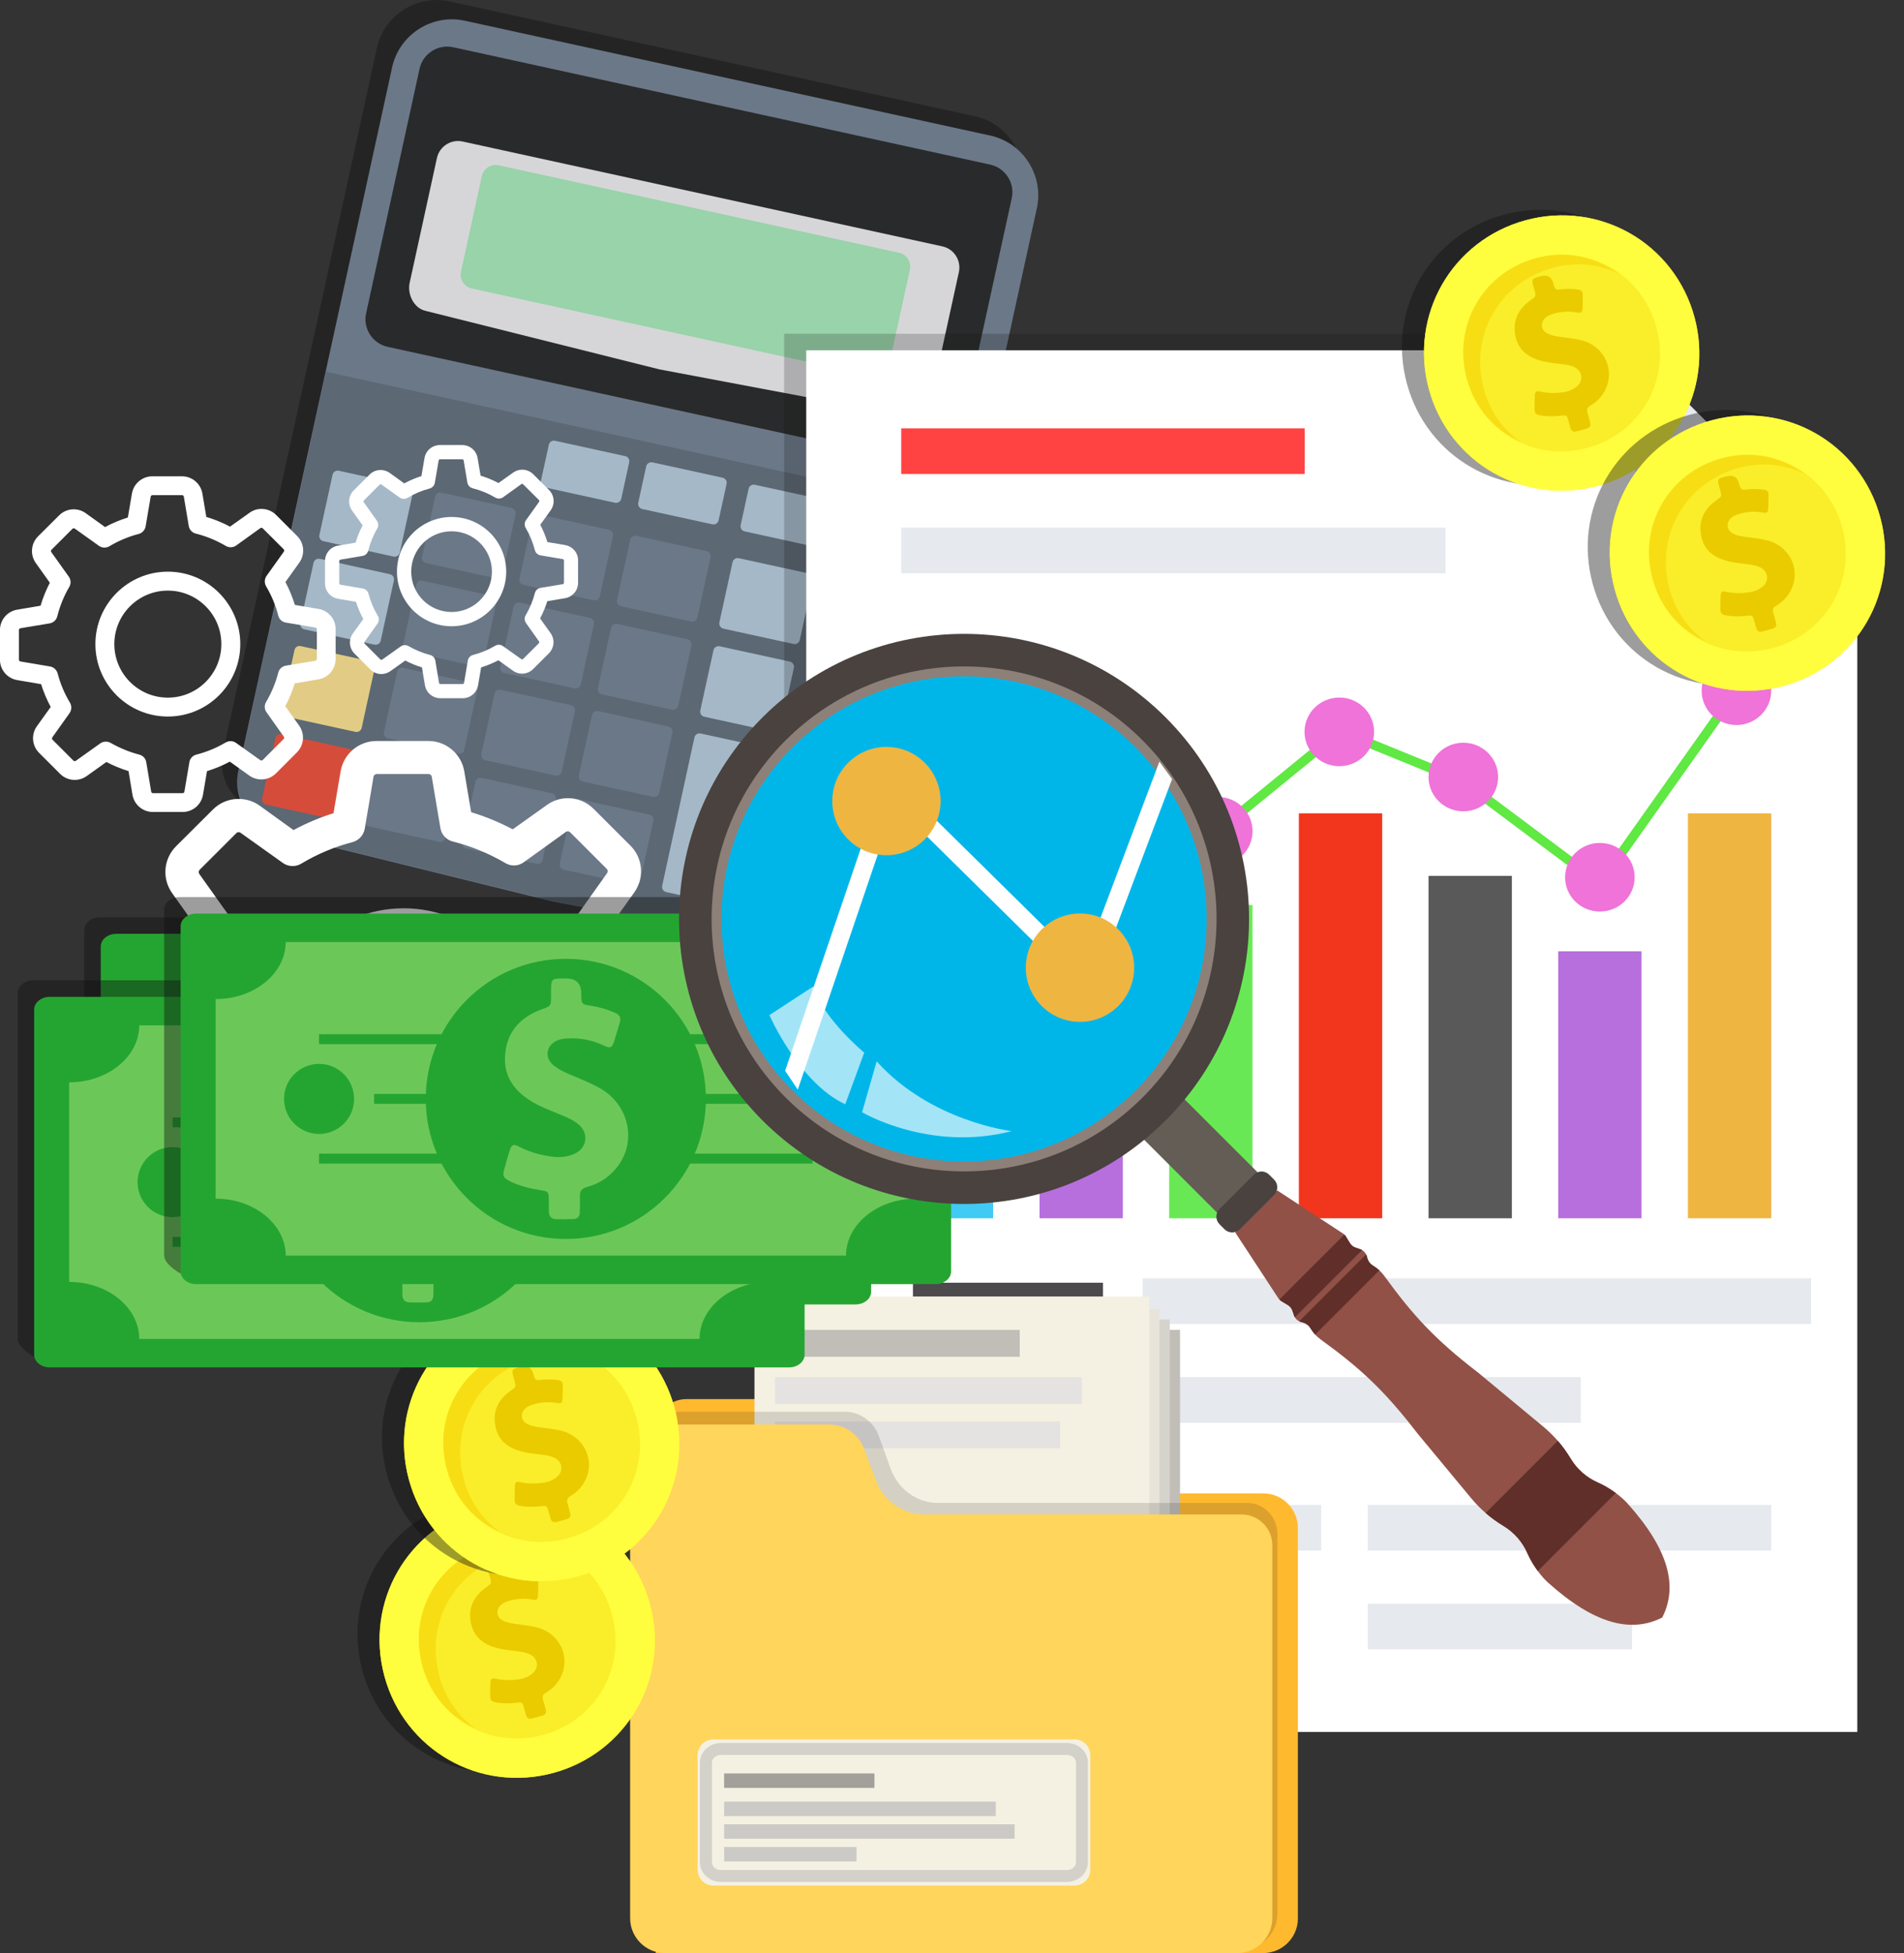 <svg width="39" height="40" viewBox="0 0 39 40" fill="none" xmlns="http://www.w3.org/2000/svg">
<rect x="0" y="0" width="39" height="40" fill="#333333" stroke="none"/>
<g clip-path="url(#clip0_1016_841)">
<path opacity="0.41" d="M17.789 18.26L19.571 10.104L19.563 10.102L20.925 3.869C21.072 3.198 20.643 2.529 19.972 2.382L9.207 0.029C8.536 -0.118 7.866 0.312 7.72 0.983L4.573 15.381C4.426 16.052 4.887 16.577 5.558 16.724L11.001 18.065L16.323 19.077C16.743 19.169 17.15 19.092 17.432 18.856C17.605 18.715 17.733 18.516 17.789 18.26Z" fill="#111111"/>
<path d="M10.159 11.87L8.72 11.556C8.65 11.54 8.605 11.47 8.62 11.4L8.89 10.165C8.906 10.094 8.975 10.049 9.046 10.064L10.484 10.379C10.555 10.394 10.6 10.464 10.585 10.535L10.315 11.77C10.299 11.84 10.229 11.885 10.159 11.87H10.159ZM9.036 10.113C8.992 10.103 8.948 10.131 8.939 10.175L8.669 11.41C8.659 11.454 8.687 11.498 8.731 11.508L10.169 11.822C10.213 11.832 10.257 11.804 10.267 11.76L10.537 10.525C10.547 10.48 10.518 10.437 10.475 10.427L9.036 10.113Z" fill="#231F20"/>
<path d="M12.154 12.318L10.716 12.004C10.645 11.988 10.6 11.918 10.616 11.848L10.886 10.613C10.901 10.542 10.971 10.497 11.042 10.513L12.48 10.827C12.551 10.842 12.596 10.912 12.58 10.983L12.31 12.218C12.295 12.289 12.225 12.334 12.154 12.318ZM11.031 10.561C10.987 10.551 10.944 10.579 10.934 10.623L10.664 11.858C10.654 11.902 10.682 11.946 10.726 11.956L12.165 12.27C12.209 12.28 12.253 12.251 12.262 12.207L12.532 10.972C12.542 10.928 12.514 10.884 12.47 10.875L11.031 10.56L11.031 10.561Z" fill="#231F20"/>
<path d="M14.152 12.755L12.713 12.441C12.643 12.425 12.598 12.355 12.613 12.285L12.883 11.05C12.899 10.979 12.969 10.934 13.039 10.949L14.477 11.264C14.548 11.279 14.593 11.349 14.578 11.42L14.308 12.655C14.292 12.726 14.222 12.771 14.152 12.755V12.755ZM13.029 10.997C12.985 10.988 12.941 11.016 12.932 11.06L12.662 12.295C12.652 12.339 12.68 12.383 12.724 12.393L14.163 12.707C14.207 12.716 14.251 12.688 14.26 12.644L14.53 11.409C14.54 11.365 14.512 11.321 14.468 11.312L13.03 10.997H13.029Z" fill="#231F20"/>
<path d="M16.25 13.213L14.811 12.899C14.741 12.884 14.696 12.814 14.711 12.743L14.981 11.508C14.996 11.437 15.066 11.392 15.137 11.408L16.575 11.722C16.646 11.738 16.691 11.808 16.675 11.878L16.405 13.113C16.39 13.184 16.32 13.229 16.25 13.213ZM15.127 11.456C15.082 11.446 15.039 11.474 15.029 11.518L14.759 12.754C14.749 12.798 14.777 12.841 14.822 12.851L16.26 13.165C16.304 13.175 16.348 13.147 16.357 13.103L16.627 11.868C16.637 11.824 16.609 11.78 16.565 11.77L15.127 11.456Z" fill="#231F20"/>
<path d="M18.247 13.65L16.809 13.336C16.738 13.32 16.693 13.25 16.709 13.18L16.978 11.944C16.994 11.874 17.064 11.829 17.134 11.844L18.573 12.159C18.643 12.174 18.688 12.244 18.673 12.315L18.403 13.55C18.387 13.621 18.317 13.665 18.247 13.65L18.247 13.65ZM17.124 11.892C17.08 11.883 17.036 11.911 17.027 11.955L16.757 13.19C16.747 13.234 16.775 13.278 16.82 13.287L18.258 13.602C18.302 13.611 18.346 13.584 18.355 13.539L18.625 12.305C18.635 12.26 18.607 12.217 18.563 12.207L17.125 11.893L17.124 11.892Z" fill="#231F20"/>
<path d="M8.057 11.423L6.619 11.109C6.548 11.093 6.503 11.023 6.519 10.953L6.788 9.717C6.804 9.647 6.874 9.602 6.945 9.617L8.383 9.932C8.454 9.947 8.498 10.017 8.483 10.088L8.213 11.323C8.198 11.393 8.128 11.438 8.057 11.423H8.057ZM6.934 9.665C6.89 9.656 6.846 9.684 6.837 9.728L6.567 10.963C6.557 11.007 6.585 11.051 6.629 11.06L8.068 11.375C8.112 11.384 8.156 11.356 8.165 11.312L8.435 10.077C8.445 10.033 8.417 9.989 8.373 9.98L6.934 9.665Z" fill="#231F20"/>
<path d="M9.52 0.424L20.285 2.777C20.956 2.924 21.385 3.593 21.238 4.265L18.091 18.663C17.945 19.334 17.307 19.619 16.635 19.473L11.314 18.461L5.871 17.12C5.199 16.973 4.739 16.448 4.885 15.777L8.032 1.378C8.179 0.707 8.849 0.277 9.52 0.424Z" fill="#6B7888"/>
<path d="M6.678 7.614L4.895 15.769C4.749 16.44 5.21 16.965 5.881 17.112L11.324 18.453L16.646 19.465C17.317 19.611 17.955 19.327 18.102 18.655L19.884 10.5L6.678 7.614V7.614Z" fill="#5C6873"/>
<path d="M7.206 15.35L5.768 15.036C5.711 15.023 5.653 15.06 5.641 15.117L5.371 16.352C5.359 16.41 5.395 16.467 5.453 16.479L6.891 16.794C6.948 16.806 7.005 16.77 7.018 16.712L7.288 15.477C7.3 15.42 7.264 15.363 7.206 15.351L7.206 15.35Z" fill="#D64C3B"/>
<path d="M8.651 11.893L10.089 12.207C10.146 12.22 10.183 12.277 10.17 12.334L9.901 13.569C9.888 13.626 9.831 13.663 9.774 13.651L8.335 13.336C8.278 13.324 8.241 13.267 8.254 13.209L8.524 11.974C8.536 11.917 8.593 11.88 8.651 11.893H8.651Z" fill="#6B7888"/>
<path d="M10.646 12.341L12.084 12.655C12.141 12.668 12.178 12.725 12.166 12.782L11.896 14.017C11.883 14.075 11.826 14.111 11.769 14.099L10.331 13.784C10.274 13.772 10.237 13.715 10.249 13.658L10.52 12.422C10.532 12.365 10.589 12.329 10.646 12.341L10.646 12.341Z" fill="#6B7888"/>
<path d="M12.643 12.778L14.082 13.092C14.139 13.105 14.175 13.162 14.163 13.219L13.893 14.454C13.881 14.511 13.824 14.548 13.766 14.536L12.328 14.221C12.271 14.209 12.234 14.152 12.246 14.094L12.517 12.859C12.529 12.802 12.586 12.765 12.643 12.778H12.643Z" fill="#6B7888"/>
<path d="M9.041 10.089L10.48 10.403C10.537 10.416 10.574 10.473 10.561 10.53L10.291 11.765C10.279 11.822 10.222 11.859 10.164 11.846L8.726 11.532C8.669 11.52 8.632 11.463 8.645 11.405L8.914 10.17C8.927 10.113 8.984 10.076 9.041 10.089L9.041 10.089Z" fill="#6B7888"/>
<path d="M11.037 10.536L12.475 10.851C12.532 10.863 12.569 10.92 12.556 10.977L12.287 12.213C12.274 12.27 12.217 12.306 12.16 12.294L10.721 11.98C10.664 11.967 10.628 11.91 10.64 11.853L10.91 10.618C10.923 10.56 10.98 10.524 11.037 10.536L11.037 10.536Z" fill="#6B7888"/>
<path d="M13.034 10.973L14.473 11.288C14.53 11.3 14.567 11.357 14.554 11.414L14.284 12.649C14.272 12.706 14.215 12.743 14.157 12.73L12.719 12.416C12.662 12.403 12.625 12.347 12.638 12.289L12.908 11.054C12.92 10.997 12.977 10.96 13.034 10.973L13.034 10.973Z" fill="#6B7888"/>
<path d="M9.308 15.798L7.87 15.483C7.813 15.471 7.755 15.507 7.743 15.564L7.473 16.799C7.461 16.857 7.497 16.914 7.555 16.926L8.993 17.241C9.05 17.253 9.107 17.217 9.12 17.16L9.39 15.924C9.402 15.867 9.366 15.81 9.309 15.798L9.308 15.798Z" fill="#6B7888"/>
<path d="M11.303 16.246L9.865 15.931C9.808 15.919 9.751 15.956 9.738 16.013L9.468 17.248C9.456 17.305 9.492 17.362 9.549 17.375L10.988 17.689C11.045 17.702 11.102 17.665 11.114 17.608L11.384 16.373C11.397 16.316 11.36 16.258 11.303 16.246H11.303Z" fill="#6B7888"/>
<path d="M13.301 16.683L11.863 16.368C11.806 16.356 11.749 16.392 11.736 16.45L11.466 17.685C11.454 17.742 11.49 17.799 11.548 17.811L12.986 18.126C13.043 18.138 13.101 18.102 13.113 18.044L13.383 16.809C13.395 16.752 13.359 16.695 13.302 16.683H13.301Z" fill="#6B7888"/>
<path d="M7.945 15.122L9.384 15.436C9.441 15.449 9.498 15.412 9.51 15.355L9.78 14.12C9.793 14.063 9.756 14.005 9.699 13.993L8.261 13.679C8.204 13.666 8.147 13.703 8.134 13.76L7.864 14.995C7.852 15.052 7.888 15.109 7.946 15.122H7.945Z" fill="#6B7888"/>
<path d="M9.94 15.57L11.379 15.884C11.436 15.897 11.493 15.861 11.505 15.803L11.775 14.568C11.788 14.511 11.751 14.454 11.694 14.441L10.255 14.127C10.198 14.114 10.141 14.151 10.129 14.208L9.858 15.443C9.846 15.5 9.882 15.558 9.94 15.57H9.94Z" fill="#6B7888"/>
<path d="M11.938 16.007L13.377 16.321C13.434 16.334 13.491 16.297 13.503 16.24L13.773 15.005C13.786 14.948 13.749 14.89 13.692 14.878L12.254 14.563C12.196 14.551 12.139 14.588 12.127 14.645L11.857 15.88C11.844 15.937 11.881 15.994 11.938 16.007H11.938Z" fill="#6B7888"/>
<path d="M11.368 9.027L12.807 9.342C12.864 9.354 12.9 9.411 12.888 9.468L12.725 10.216C12.712 10.273 12.655 10.309 12.598 10.297L11.159 9.982C11.102 9.97 11.066 9.913 11.078 9.855L11.242 9.108C11.254 9.051 11.311 9.015 11.368 9.027Z" fill="#A5B8C8"/>
<path d="M17.458 10.364L18.897 10.679C18.954 10.691 18.99 10.748 18.978 10.805L18.815 11.552C18.802 11.61 18.745 11.646 18.688 11.634L17.249 11.319C17.192 11.307 17.156 11.25 17.168 11.193L17.331 10.445C17.344 10.388 17.401 10.352 17.458 10.364Z" fill="#A5B8C8"/>
<path d="M15.461 9.928L16.899 10.242C16.956 10.255 16.993 10.312 16.98 10.369L16.817 11.116C16.805 11.173 16.748 11.21 16.691 11.198L15.252 10.883C15.195 10.871 15.158 10.814 15.171 10.756L15.334 10.009C15.347 9.952 15.404 9.915 15.461 9.928H15.461Z" fill="#A5B8C8"/>
<path d="M13.363 9.469L14.801 9.784C14.859 9.796 14.895 9.853 14.883 9.911L14.719 10.658C14.707 10.715 14.65 10.752 14.593 10.739L13.155 10.425C13.097 10.412 13.061 10.355 13.073 10.298L13.236 9.551C13.249 9.494 13.306 9.457 13.363 9.47L13.363 9.469Z" fill="#A5B8C8"/>
<path d="M14.741 13.236L16.179 13.55C16.237 13.563 16.273 13.62 16.261 13.677L15.991 14.912C15.978 14.969 15.921 15.006 15.864 14.994L14.426 14.679C14.368 14.667 14.332 14.61 14.344 14.552L14.614 13.317C14.627 13.26 14.684 13.224 14.741 13.236Z" fill="#A5B8C8"/>
<path d="M16.738 13.673L18.177 13.987C18.234 14 18.271 14.057 18.258 14.114L17.988 15.349C17.976 15.406 17.919 15.443 17.861 15.431L16.423 15.116C16.366 15.104 16.329 15.047 16.341 14.989L16.611 13.754C16.624 13.697 16.68 13.661 16.738 13.673H16.738Z" fill="#A5B8C8"/>
<path d="M6.549 11.445L7.987 11.76C8.044 11.773 8.081 11.829 8.069 11.887L7.798 13.122C7.786 13.179 7.729 13.216 7.672 13.203L6.233 12.889C6.176 12.876 6.139 12.819 6.152 12.762L6.422 11.527C6.434 11.47 6.491 11.433 6.549 11.446V11.445Z" fill="#A5B8C8"/>
<path d="M15.132 11.432L16.57 11.746C16.627 11.758 16.664 11.815 16.652 11.873L16.382 13.108C16.369 13.165 16.312 13.202 16.255 13.189L14.817 12.875C14.76 12.862 14.723 12.806 14.735 12.748L15.005 11.513C15.018 11.456 15.075 11.419 15.132 11.432L15.132 11.432Z" fill="#A5B8C8"/>
<path d="M17.129 11.869L18.567 12.183C18.625 12.196 18.661 12.252 18.649 12.31L18.379 13.545C18.366 13.602 18.309 13.639 18.252 13.627L16.813 13.312C16.756 13.3 16.719 13.243 16.732 13.185L17.002 11.95C17.014 11.893 17.071 11.856 17.129 11.869L17.129 11.869Z" fill="#A5B8C8"/>
<path d="M6.939 9.641L8.378 9.956C8.435 9.968 8.471 10.025 8.459 10.082L8.189 11.318C8.177 11.375 8.12 11.411 8.062 11.399L6.624 11.084C6.567 11.072 6.53 11.015 6.542 10.957L6.812 9.722C6.825 9.665 6.882 9.629 6.939 9.641Z" fill="#A5B8C8"/>
<path d="M17.396 17.578L15.958 17.263C15.901 17.251 15.843 17.287 15.831 17.344L15.561 18.579C15.549 18.637 15.585 18.694 15.642 18.706L17.081 19.021C17.138 19.033 17.195 18.997 17.207 18.939L17.477 17.704C17.49 17.647 17.453 17.59 17.396 17.578H17.396Z" fill="#A5B8C8"/>
<path d="M15.87 15.463C15.883 15.406 15.846 15.349 15.789 15.336L14.35 15.022C14.293 15.009 14.236 15.046 14.224 15.104L13.563 18.143C13.55 18.2 13.587 18.257 13.645 18.27L15.083 18.584C15.14 18.597 15.197 18.56 15.21 18.503L15.87 15.463L15.87 15.463Z" fill="#A5B8C8"/>
<path d="M16.033 16.902L17.471 17.216C17.528 17.229 17.585 17.192 17.598 17.135L17.868 15.9C17.88 15.843 17.844 15.785 17.786 15.773L16.348 15.459C16.291 15.446 16.233 15.483 16.221 15.54L15.951 16.775C15.939 16.832 15.975 16.889 16.032 16.902H16.033Z" fill="#A5B8C8"/>
<path d="M5.843 14.675L7.281 14.989C7.338 15.002 7.396 14.965 7.408 14.908L7.678 13.673C7.691 13.616 7.654 13.559 7.597 13.546L6.158 13.232C6.101 13.219 6.044 13.256 6.032 13.313L5.762 14.548C5.749 14.605 5.786 14.663 5.843 14.675L5.843 14.675Z" fill="#E2CC85"/>
<path d="M9.281 0.967L20.284 3.372C20.594 3.44 20.792 3.749 20.724 4.059L19.629 9.068C19.561 9.378 19.252 9.576 18.942 9.508L7.939 7.103C7.63 7.036 7.431 6.726 7.499 6.417L8.594 1.408C8.662 1.098 8.971 0.9 9.28 0.967L9.281 0.967Z" fill="#292A2B"/>
<path d="M9.476 2.898L19.303 5.046C19.541 5.097 19.692 5.334 19.641 5.572L19.082 8.129C19.03 8.367 18.782 8.567 18.545 8.515L13.507 7.565L8.718 6.367C8.48 6.315 8.339 6.03 8.391 5.792L8.95 3.235C9.002 2.998 9.239 2.846 9.476 2.898H9.476Z" fill="#D6D6D8"/>
<path d="M10.215 3.385L18.417 5.177C18.573 5.211 18.672 5.366 18.638 5.522L18.21 7.48C18.176 7.636 18.021 7.735 17.866 7.701L9.663 5.908C9.507 5.874 9.408 5.72 9.442 5.564L9.87 3.605C9.904 3.45 10.059 3.351 10.215 3.385V3.385Z" fill="#98D3A9"/>
<path d="M13.679 19.94L12.833 19.797C12.745 19.512 12.631 19.237 12.493 18.975L12.992 18.277C13.203 17.98 13.171 17.574 12.911 17.317L12.16 16.567C12.019 16.426 11.833 16.347 11.633 16.347C11.477 16.347 11.329 16.395 11.203 16.486L10.502 16.985C10.23 16.841 9.945 16.723 9.651 16.634L9.51 15.798C9.449 15.438 9.139 15.176 8.774 15.176H7.713C7.348 15.176 7.038 15.438 6.977 15.798L6.831 16.655C6.549 16.743 6.274 16.859 6.012 17L5.32 16.501C5.194 16.41 5.042 16.362 4.886 16.362C4.687 16.362 4.498 16.441 4.36 16.581L3.606 17.332C3.349 17.589 3.314 17.995 3.526 18.292L4.03 19C3.891 19.265 3.78 19.539 3.694 19.824L2.858 19.965C2.498 20.026 2.236 20.335 2.236 20.701V21.762C2.236 22.127 2.498 22.436 2.858 22.497L3.715 22.643C3.803 22.925 3.919 23.2 4.06 23.462L3.563 24.152C3.352 24.45 3.384 24.855 3.644 25.112L4.395 25.863C4.536 26.004 4.722 26.082 4.922 26.082C5.078 26.082 5.227 26.034 5.352 25.944L6.06 25.44C6.315 25.573 6.582 25.682 6.856 25.767L6.997 26.614C7.058 26.974 7.368 27.236 7.733 27.236H8.796C9.162 27.236 9.472 26.974 9.532 26.614L9.675 25.767C9.96 25.679 10.235 25.566 10.497 25.427L11.195 25.926C11.321 26.017 11.472 26.064 11.628 26.064C11.827 26.064 12.013 25.986 12.155 25.845L12.905 25.094C13.162 24.837 13.198 24.432 12.986 24.134L12.487 23.434C12.626 23.169 12.742 22.895 12.827 22.613L13.674 22.471C14.034 22.411 14.296 22.101 14.296 21.736V20.675C14.301 20.31 14.039 20 13.679 19.939L13.679 19.94ZM13.621 21.737C13.621 21.769 13.598 21.797 13.566 21.802L12.508 21.979C12.374 22.001 12.268 22.1 12.235 22.228C12.139 22.598 11.994 22.954 11.797 23.284C11.729 23.4 11.734 23.543 11.812 23.654L12.434 24.53C12.452 24.556 12.45 24.594 12.427 24.616L11.676 25.367C11.658 25.385 11.641 25.387 11.628 25.387C11.613 25.387 11.6 25.382 11.59 25.375L10.716 24.752C10.608 24.674 10.461 24.669 10.346 24.737C10.015 24.934 9.661 25.08 9.29 25.176C9.159 25.208 9.061 25.317 9.041 25.448L8.862 26.506C8.857 26.539 8.829 26.561 8.796 26.561H7.735C7.703 26.561 7.675 26.539 7.67 26.506L7.493 25.448C7.471 25.314 7.372 25.208 7.244 25.176C6.884 25.082 6.536 24.939 6.211 24.752C6.158 24.722 6.098 24.707 6.04 24.707C5.972 24.707 5.901 24.727 5.843 24.77L4.961 25.397C4.949 25.405 4.936 25.41 4.924 25.41C4.914 25.41 4.894 25.407 4.876 25.39L4.125 24.639C4.103 24.616 4.1 24.581 4.118 24.553L4.738 23.684C4.816 23.573 4.821 23.427 4.752 23.311C4.556 22.983 4.405 22.628 4.309 22.258C4.274 22.129 4.168 22.031 4.037 22.008L2.971 21.827C2.939 21.822 2.916 21.794 2.916 21.762V20.701C2.916 20.668 2.939 20.64 2.971 20.635L4.022 20.459C4.156 20.436 4.264 20.338 4.297 20.207C4.39 19.837 4.533 19.479 4.727 19.149C4.795 19.033 4.788 18.889 4.71 18.781L4.082 17.899C4.065 17.874 4.067 17.836 4.09 17.813L4.841 17.063C4.858 17.045 4.876 17.043 4.888 17.043C4.904 17.043 4.916 17.048 4.926 17.055L5.796 17.675C5.906 17.753 6.052 17.758 6.168 17.69C6.496 17.493 6.851 17.342 7.222 17.247C7.35 17.211 7.448 17.106 7.471 16.974L7.652 15.909C7.657 15.876 7.685 15.853 7.718 15.853H8.779C8.811 15.853 8.839 15.876 8.844 15.909L9.021 16.959C9.043 17.093 9.142 17.201 9.272 17.234C9.653 17.33 10.015 17.479 10.353 17.677C10.469 17.746 10.613 17.741 10.723 17.663L11.592 17.038C11.605 17.03 11.618 17.025 11.63 17.025C11.64 17.025 11.66 17.028 11.678 17.045L12.429 17.796C12.451 17.819 12.454 17.854 12.436 17.881L11.814 18.756C11.736 18.864 11.731 19.01 11.799 19.126C11.995 19.456 12.141 19.811 12.237 20.182C12.27 20.313 12.378 20.411 12.509 20.431L13.567 20.61C13.6 20.615 13.623 20.643 13.623 20.676V21.736H13.621L13.621 21.737Z" fill="white"/>
<path d="M8.268 18.602C6.832 18.602 5.665 19.769 5.665 21.205C5.665 22.641 6.832 23.808 8.268 23.808C9.704 23.808 10.87 22.641 10.87 21.205C10.87 19.769 9.704 18.602 8.268 18.602ZM8.268 23.127C7.207 23.127 6.345 22.265 6.345 21.205C6.345 20.144 7.207 19.282 8.268 19.282C9.328 19.282 10.19 20.144 10.19 21.205C10.19 22.265 9.328 23.127 8.268 23.127Z" fill="white"/>
<path d="M6.523 12.471L6.04 12.389C5.99 12.227 5.926 12.07 5.846 11.921L6.131 11.523C6.251 11.354 6.233 11.123 6.085 10.976L5.657 10.548C5.576 10.467 5.47 10.423 5.356 10.423C5.267 10.423 5.182 10.45 5.111 10.502L4.712 10.786C4.556 10.704 4.394 10.637 4.226 10.587L4.146 10.11C4.111 9.904 3.935 9.755 3.726 9.755H3.122C2.913 9.755 2.737 9.904 2.702 10.11L2.619 10.598C2.458 10.648 2.301 10.715 2.152 10.795L1.757 10.511C1.685 10.459 1.599 10.431 1.51 10.431C1.396 10.431 1.289 10.476 1.21 10.556L0.78 10.984C0.633 11.131 0.613 11.362 0.734 11.532L1.021 11.935C0.942 12.086 0.879 12.243 0.831 12.405L0.354 12.486C0.148 12.52 -0.001 12.697 -0.001 12.905V13.509C-0.001 13.718 0.148 13.894 0.354 13.929L0.842 14.012C0.892 14.173 0.959 14.33 1.039 14.479L0.756 14.873C0.635 15.042 0.654 15.273 0.802 15.42L1.23 15.848C1.31 15.928 1.417 15.973 1.53 15.973C1.619 15.973 1.704 15.945 1.776 15.894L2.179 15.606C2.324 15.682 2.476 15.744 2.633 15.793L2.713 16.276C2.748 16.481 2.924 16.63 3.133 16.63H3.739C3.947 16.63 4.124 16.481 4.158 16.276L4.24 15.793C4.402 15.743 4.559 15.678 4.708 15.599L5.106 15.884C5.178 15.935 5.264 15.963 5.353 15.963C5.467 15.963 5.573 15.918 5.654 15.838L6.082 15.409C6.228 15.263 6.248 15.032 6.128 14.862L5.843 14.463C5.923 14.312 5.989 14.155 6.037 13.995L6.52 13.914C6.725 13.88 6.875 13.703 6.875 13.495V12.89C6.878 12.682 6.728 12.505 6.523 12.471V12.471ZM6.49 13.495C6.49 13.514 6.477 13.53 6.458 13.533L5.855 13.633C5.779 13.646 5.718 13.702 5.7 13.775C5.645 13.986 5.562 14.189 5.45 14.377C5.411 14.443 5.414 14.525 5.459 14.588L5.814 15.088C5.824 15.102 5.822 15.124 5.809 15.137L5.381 15.565C5.371 15.575 5.361 15.576 5.354 15.576C5.345 15.576 5.338 15.573 5.332 15.569L4.834 15.214C4.772 15.17 4.689 15.167 4.623 15.206C4.435 15.318 4.232 15.401 4.021 15.455C3.946 15.474 3.89 15.536 3.879 15.611L3.777 16.214C3.774 16.232 3.758 16.245 3.739 16.245H3.135C3.116 16.245 3.1 16.232 3.097 16.214L2.996 15.611C2.984 15.534 2.928 15.474 2.854 15.455C2.649 15.402 2.451 15.32 2.265 15.214C2.235 15.197 2.201 15.189 2.168 15.189C2.129 15.189 2.089 15.2 2.055 15.224L1.553 15.582C1.546 15.586 1.538 15.589 1.531 15.589C1.526 15.589 1.514 15.588 1.504 15.578L1.076 15.15C1.063 15.137 1.062 15.116 1.072 15.101L1.425 14.605C1.469 14.542 1.472 14.459 1.434 14.393C1.321 14.206 1.235 14.003 1.181 13.792C1.161 13.719 1.1 13.663 1.026 13.65L0.418 13.547C0.399 13.544 0.387 13.528 0.387 13.509V12.905C0.387 12.886 0.4 12.87 0.418 12.867L1.017 12.767C1.093 12.754 1.155 12.698 1.173 12.623C1.227 12.412 1.308 12.208 1.419 12.02C1.458 11.954 1.453 11.872 1.409 11.81L1.051 11.308C1.041 11.293 1.042 11.272 1.055 11.259L1.483 10.831C1.493 10.821 1.503 10.819 1.511 10.819C1.519 10.819 1.526 10.822 1.532 10.826L2.028 11.18C2.091 11.224 2.174 11.227 2.24 11.188C2.427 11.076 2.629 10.99 2.841 10.936C2.914 10.916 2.97 10.855 2.983 10.781L3.086 10.173C3.089 10.154 3.105 10.141 3.124 10.141H3.728C3.747 10.141 3.763 10.154 3.766 10.173L3.866 10.772C3.879 10.848 3.935 10.91 4.01 10.928C4.227 10.983 4.434 11.068 4.626 11.181C4.692 11.22 4.774 11.217 4.837 11.173L5.333 10.816C5.34 10.812 5.347 10.809 5.354 10.809C5.36 10.809 5.372 10.811 5.382 10.821L5.81 11.249C5.823 11.262 5.824 11.282 5.814 11.298L5.459 11.796C5.415 11.858 5.412 11.941 5.45 12.007C5.562 12.195 5.646 12.398 5.7 12.609C5.719 12.684 5.781 12.74 5.856 12.751L6.459 12.853C6.477 12.856 6.49 12.872 6.49 12.891V13.495H6.489L6.49 13.495Z" fill="white"/>
<path d="M3.438 11.708C2.619 11.708 1.954 12.373 1.954 13.192C1.954 14.011 2.619 14.675 3.438 14.675C4.257 14.675 4.922 14.011 4.922 13.192C4.922 12.373 4.257 11.708 3.438 11.708ZM3.438 14.288C2.833 14.288 2.342 13.797 2.342 13.192C2.342 12.587 2.833 12.096 3.438 12.096C4.043 12.096 4.534 12.587 4.534 13.192C4.534 13.797 4.043 14.288 3.438 14.288Z" fill="white"/>
<path d="M11.576 11.163L11.212 11.102C11.175 10.979 11.126 10.861 11.066 10.748L11.281 10.449C11.371 10.321 11.357 10.146 11.246 10.036L10.923 9.713C10.862 9.653 10.782 9.619 10.697 9.619C10.63 9.619 10.566 9.64 10.511 9.679L10.21 9.893C10.093 9.831 9.971 9.78 9.844 9.742L9.783 9.383C9.758 9.228 9.624 9.115 9.467 9.115H9.011C8.854 9.115 8.721 9.228 8.695 9.383L8.632 9.751C8.511 9.789 8.393 9.839 8.28 9.9L7.982 9.685C7.928 9.646 7.863 9.626 7.796 9.626C7.71 9.626 7.629 9.659 7.57 9.72L7.246 10.043C7.135 10.153 7.12 10.328 7.211 10.456L7.428 10.76C7.368 10.873 7.321 10.991 7.284 11.114L6.924 11.175C6.769 11.2 6.657 11.334 6.657 11.491V11.947C6.657 12.104 6.769 12.237 6.924 12.263L7.292 12.326C7.33 12.447 7.38 12.565 7.441 12.678L7.228 12.975C7.136 13.102 7.151 13.277 7.262 13.387L7.585 13.71C7.646 13.771 7.726 13.805 7.811 13.805C7.878 13.805 7.942 13.784 7.997 13.745L8.301 13.528C8.41 13.586 8.525 13.632 8.643 13.669L8.704 14.033C8.73 14.188 8.863 14.3 9.02 14.3H9.477C9.634 14.3 9.767 14.188 9.793 14.033L9.855 13.669C9.977 13.631 10.095 13.582 10.208 13.523L10.508 13.737C10.562 13.776 10.627 13.797 10.694 13.797C10.78 13.797 10.86 13.763 10.921 13.702L11.243 13.38C11.354 13.269 11.369 13.095 11.278 12.967L11.063 12.666C11.123 12.552 11.173 12.434 11.21 12.313L11.573 12.252C11.728 12.226 11.841 12.093 11.841 11.936V11.48C11.843 11.323 11.73 11.19 11.575 11.164L11.576 11.163ZM11.551 11.936C11.551 11.95 11.542 11.962 11.528 11.964L11.073 12.04C11.015 12.049 10.97 12.091 10.956 12.147C10.915 12.306 10.852 12.459 10.767 12.601C10.738 12.651 10.74 12.712 10.774 12.76L11.041 13.137C11.049 13.147 11.048 13.164 11.038 13.174L10.715 13.496C10.708 13.504 10.7 13.505 10.694 13.505C10.688 13.505 10.682 13.503 10.678 13.499L10.302 13.232C10.256 13.198 10.193 13.196 10.143 13.225C10.001 13.31 9.849 13.373 9.689 13.414C9.633 13.428 9.591 13.475 9.582 13.531L9.505 13.986C9.503 14 9.491 14.01 9.477 14.01H9.021C9.007 14.01 8.995 14 8.993 13.986L8.917 13.531C8.907 13.473 8.865 13.428 8.81 13.414C8.655 13.374 8.506 13.312 8.366 13.232C8.343 13.219 8.317 13.213 8.292 13.213C8.263 13.213 8.232 13.221 8.208 13.239L7.829 13.509C7.823 13.512 7.818 13.515 7.812 13.515C7.808 13.515 7.799 13.514 7.792 13.506L7.469 13.183C7.459 13.174 7.458 13.158 7.466 13.146L7.732 12.773C7.766 12.725 7.768 12.662 7.739 12.612C7.654 12.472 7.589 12.319 7.548 12.16C7.533 12.104 7.487 12.062 7.431 12.053L6.973 11.975C6.959 11.972 6.949 11.96 6.949 11.947V11.491C6.949 11.476 6.959 11.464 6.973 11.462L7.424 11.386C7.482 11.377 7.528 11.334 7.542 11.278C7.583 11.119 7.644 10.965 7.728 10.823C7.757 10.773 7.754 10.711 7.72 10.665L7.451 10.286C7.443 10.275 7.444 10.259 7.454 10.249L7.776 9.926C7.784 9.919 7.792 9.918 7.797 9.918C7.803 9.918 7.809 9.92 7.813 9.923L8.187 10.19C8.235 10.223 8.297 10.226 8.347 10.196C8.488 10.112 8.641 10.047 8.8 10.005C8.855 9.99 8.897 9.945 8.907 9.888L8.985 9.43C8.987 9.416 8.999 9.407 9.013 9.407H9.469C9.483 9.407 9.495 9.416 9.497 9.43L9.573 9.882C9.583 9.939 9.625 9.986 9.681 10C9.845 10.041 10.001 10.105 10.146 10.191C10.196 10.22 10.258 10.217 10.305 10.184L10.679 9.915C10.684 9.912 10.69 9.91 10.695 9.91C10.7 9.91 10.708 9.911 10.716 9.919L11.039 10.241C11.048 10.251 11.05 10.266 11.042 10.278L10.774 10.654C10.741 10.701 10.738 10.764 10.768 10.813C10.852 10.955 10.915 11.108 10.956 11.267C10.97 11.323 11.017 11.366 11.073 11.374L11.528 11.451C11.542 11.453 11.552 11.465 11.552 11.479V11.935H11.551L11.551 11.936Z" fill="white"/>
<path d="M9.25 10.588C8.632 10.588 8.131 11.09 8.131 11.707C8.131 12.325 8.632 12.826 9.25 12.826C9.867 12.826 10.369 12.325 10.369 11.707C10.369 11.09 9.867 10.588 9.25 10.588ZM9.25 12.534C8.794 12.534 8.423 12.164 8.423 11.707C8.423 11.251 8.794 10.881 9.25 10.881C9.706 10.881 10.076 11.251 10.076 11.707C10.076 12.164 9.706 12.534 9.25 12.534Z" fill="white"/>
<path opacity="0.2" d="M33.042 6.836H16.062V35.133H37.592V11.393L33.042 6.836Z" fill="#111111"/>
<path d="M33.494 7.174V11.732H38.043V35.471H16.514V7.174H33.494Z" fill="white"/>
<path d="M33.494 7.174L38.043 11.732H33.494V7.174Z" fill="#E6E9EE"/>
<path d="M26.725 8.773H18.46V9.708H26.725V8.773Z" fill="#FF4343"/>
<path d="M29.608 10.805H18.46V11.74H29.608V10.805Z" fill="#E6E9EE"/>
<path d="M37.096 26.181H23.407V27.116H37.096V26.181Z" fill="#E6E9EE"/>
<path d="M32.378 28.204H23.407V29.14H32.378V28.204Z" fill="#E6E9EE"/>
<path d="M27.063 30.821H18.798V31.756H27.063V30.821Z" fill="#E6E9EE"/>
<path d="M24.214 32.845H18.798V33.78H24.214V32.845Z" fill="#E6E9EE"/>
<path d="M36.28 30.821H28.015V31.756H36.28V30.821Z" fill="#E6E9EE"/>
<path d="M33.431 32.845H28.015V33.78H33.431V32.845Z" fill="#E6E9EE"/>
<path d="M28.312 16.657H26.605V24.951H28.312V16.657Z" fill="#F2361D"/>
<path d="M25.655 18.536H23.949V24.951H25.655V18.536Z" fill="#69E856"/>
<path d="M22.999 21.442H21.293V24.951H22.999V21.442Z" fill="#B76FDD"/>
<path d="M20.342 17.938H18.636V24.951H20.342V17.938Z" fill="#40CAF4"/>
<path d="M22.145 20.28C22.116 20.28 22.086 20.267 22.067 20.241L19.27 16.375C19.239 16.333 19.249 16.273 19.292 16.243C19.335 16.213 19.396 16.222 19.427 16.265L22.224 20.13C22.255 20.173 22.245 20.233 22.201 20.263C22.185 20.275 22.165 20.28 22.146 20.28H22.145Z" fill="#60E843"/>
<path d="M24.943 17.118C24.915 17.118 24.887 17.106 24.868 17.084C24.834 17.043 24.84 16.983 24.881 16.95L27.373 14.915C27.414 14.882 27.475 14.888 27.509 14.928C27.543 14.968 27.537 15.028 27.496 15.062L25.005 17.096C24.986 17.111 24.965 17.118 24.943 17.118L24.943 17.118Z" fill="#60E843"/>
<path d="M22.146 20.281C22.123 20.281 22.101 20.273 22.082 20.258C22.042 20.223 22.038 20.163 22.073 20.123L24.87 16.961C24.905 16.921 24.966 16.917 25.006 16.951C25.046 16.986 25.051 17.046 25.016 17.086L22.218 20.248C22.199 20.27 22.173 20.281 22.146 20.281Z" fill="#60E843"/>
<path d="M24.943 16.321C25.337 16.321 25.656 16.635 25.656 17.023C25.656 17.411 25.337 17.726 24.943 17.726C24.549 17.726 24.23 17.411 24.23 17.023C24.23 16.635 24.549 16.321 24.943 16.321Z" fill="#EF73D8"/>
<path d="M22.146 19.483C22.539 19.483 22.858 19.798 22.858 20.186C22.858 20.574 22.539 20.888 22.146 20.888C21.752 20.888 21.433 20.574 21.433 20.186C21.433 19.798 21.752 19.483 22.146 19.483Z" fill="#EF73D8"/>
<path d="M19.349 17.068C19.742 17.068 20.061 16.753 20.061 16.365C20.061 15.977 19.742 15.662 19.349 15.662C18.955 15.662 18.636 15.977 18.636 16.365C18.636 16.753 18.955 17.068 19.349 17.068Z" fill="#EF73D8"/>
<path d="M30.968 17.938H29.261V24.951H30.968V17.938Z" fill="#595959"/>
<path d="M33.624 19.483H31.918V24.951H33.624V19.483Z" fill="#B76FDD"/>
<path d="M36.281 16.657H34.574V24.951H36.281V16.657Z" fill="#EFB541"/>
<path d="M32.771 18.191C32.752 18.191 32.732 18.186 32.716 18.174C32.672 18.144 32.661 18.084 32.692 18.042L35.489 14.092C35.52 14.049 35.58 14.038 35.623 14.068C35.667 14.098 35.678 14.158 35.647 14.201L32.85 18.151C32.831 18.177 32.801 18.191 32.771 18.191V18.191Z" fill="#60E843"/>
<path d="M29.974 16.101C29.962 16.101 29.949 16.099 29.937 16.094L27.445 15.077C27.396 15.057 27.373 15.001 27.393 14.953C27.414 14.904 27.47 14.881 27.519 14.901L30.011 15.918C30.06 15.938 30.084 15.994 30.063 16.042C30.048 16.079 30.012 16.101 29.974 16.101Z" fill="#60E843"/>
<path d="M32.771 18.191C32.75 18.191 32.73 18.185 32.712 18.172L29.915 16.082C29.873 16.05 29.864 15.991 29.897 15.948C29.929 15.907 29.989 15.898 30.032 15.93L32.829 18.02C32.871 18.052 32.88 18.112 32.847 18.154C32.829 18.178 32.8 18.191 32.771 18.191V18.191Z" fill="#60E843"/>
<path d="M29.973 15.211C29.58 15.211 29.261 15.526 29.261 15.914C29.261 16.302 29.58 16.616 29.973 16.616C30.367 16.616 30.686 16.302 30.686 15.914C30.686 15.526 30.367 15.211 29.973 15.211Z" fill="#EF73D8"/>
<path d="M32.77 17.264C32.377 17.264 32.058 17.579 32.058 17.967C32.058 18.355 32.377 18.669 32.77 18.669C33.164 18.669 33.483 18.355 33.483 17.967C33.483 17.579 33.164 17.264 32.77 17.264Z" fill="#EF73D8"/>
<path d="M35.568 13.443C35.174 13.443 34.855 13.758 34.855 14.146C34.855 14.534 35.174 14.849 35.568 14.849C35.961 14.849 36.28 14.534 36.28 14.146C36.28 13.758 35.961 13.443 35.568 13.443Z" fill="#EF73D8"/>
<path d="M27.434 14.286C27.828 14.286 28.146 14.601 28.146 14.989C28.146 15.377 27.828 15.692 27.434 15.692C27.04 15.692 26.721 15.377 26.721 14.989C26.721 14.601 27.04 14.286 27.434 14.286Z" fill="#EF73D8"/>
<path d="M22.593 26.271H18.7V30.164H22.593V26.271Z" fill="#4C4A4C"/>
<path d="M18.475 29.878L18.218 29.16C18.11 28.857 17.822 28.654 17.5 28.654H14.061C13.713 28.654 13.431 28.936 13.431 29.284V40H25.874C26.267 40 26.585 39.682 26.585 39.289V31.296C26.585 30.903 26.267 30.585 25.874 30.585H19.478C19.028 30.585 18.626 30.302 18.475 29.878Z" fill="#FFB92E"/>
<path d="M24.171 27.236H16.084V36.111H24.171V27.236Z" fill="#C1BEB8"/>
<path d="M23.96 27.026H15.873V35.9H23.96V27.026Z" fill="#D6D3CC"/>
<path d="M23.75 26.816H15.664V35.69H23.75V26.816Z" fill="#E8E4D9"/>
<path d="M23.54 26.553H15.454V35.428H23.54V26.553Z" fill="#F5F1E2"/>
<path d="M21.715 29.112H15.873V29.663H21.715V29.112Z" fill="#E5E3E1"/>
<path opacity="0.16" d="M18.243 30.08L18.003 29.415C17.894 29.113 17.616 28.913 17.306 28.913H13.941C13.602 28.913 13.326 29.199 13.326 29.552V39.289C13.326 39.624 13.587 39.895 13.909 39.895H25.493C25.864 39.895 26.166 39.582 26.166 39.196V31.421C26.166 31.068 25.89 30.781 25.55 30.781H19.217C18.783 30.781 18.395 30.502 18.243 30.079V30.08Z" fill="#232322"/>
<path d="M17.944 30.326L17.698 29.67C17.587 29.372 17.302 29.175 16.984 29.175H13.537C13.189 29.175 12.907 29.457 12.907 29.805V39.284C12.907 39.679 13.227 40 13.622 40H25.346C25.741 40 26.061 39.679 26.061 39.284V31.647C26.061 31.299 25.779 31.017 25.431 31.017H18.941C18.497 31.017 18.099 30.742 17.944 30.326H17.944Z" fill="#FFD55B"/>
<path d="M14.611 35.623H22.01C22.188 35.623 22.332 35.767 22.332 35.945V38.295C22.332 38.473 22.188 38.617 22.01 38.617H14.611C14.433 38.617 14.289 38.473 14.289 38.295V35.945C14.289 35.767 14.433 35.623 14.611 35.623Z" fill="#F5F1E2"/>
<path d="M14.768 35.82H21.853C22.024 35.82 22.162 35.945 22.162 36.1V38.141C22.162 38.295 22.024 38.421 21.853 38.421H14.768C14.598 38.421 14.46 38.295 14.46 38.141V36.1C14.46 35.945 14.598 35.82 14.768 35.82Z" fill="#F5F1E2"/>
<path d="M21.853 38.543H14.768C14.53 38.543 14.337 38.363 14.337 38.141V36.1C14.337 35.878 14.53 35.697 14.768 35.697H21.853C22.091 35.697 22.284 35.878 22.284 36.1V38.141C22.284 38.363 22.09 38.543 21.853 38.543ZM14.768 35.942C14.665 35.942 14.582 36.013 14.582 36.1V38.141C14.582 38.228 14.665 38.299 14.768 38.299H21.853C21.956 38.299 22.039 38.228 22.039 38.141V36.1C22.039 36.013 21.956 35.942 21.853 35.942H14.768Z" fill="#D3D1C9"/>
<path d="M20.888 27.236H15.873V27.788H20.888V27.236Z" fill="#C1BEB8"/>
<path d="M22.161 28.206H15.873V28.757H22.161V28.206Z" fill="#E5E3E1"/>
<path d="M17.912 36.321H14.832V36.618H17.912V36.321Z" fill="#A3A09B"/>
<path d="M20.397 36.898H14.832V37.196H20.397V36.898Z" fill="#CCCAC6"/>
<path d="M20.783 37.362H14.832V37.659H20.783V37.362Z" fill="#CCCAC6"/>
<path d="M17.544 37.826H14.832V38.123H17.544V37.826Z" fill="#CCCAC6"/>
<path opacity="0.64" d="M15.61 20.862L16.507 20.277C16.71 20.937 17.552 21.632 17.552 21.632L17.163 22.689C16.218 22.253 15.61 20.862 15.61 20.862Z" fill="white"/>
<path opacity="0.64" d="M17.509 22.852L17.807 21.81C18.918 23.047 20.575 23.239 20.575 23.239C18.89 23.673 17.508 22.852 17.508 22.852H17.509Z" fill="white"/>
<path opacity="0.41" d="M12.862 32.739C12.45 31.224 10.919 30.347 9.404 30.759C7.889 31.171 7.012 32.703 7.424 34.218C7.836 35.733 9.368 36.609 10.882 36.197C12.397 35.786 13.274 34.254 12.862 32.739Z" fill="#111111"/>
<path d="M9.855 30.872C11.357 30.464 12.906 31.35 13.314 32.852C13.722 34.354 12.836 35.902 11.334 36.31C9.832 36.719 8.283 35.832 7.875 34.331C7.467 32.829 8.353 31.28 9.855 30.872Z" fill="#FAEE2A"/>
<path d="M9.855 30.872C8.34 31.284 7.463 32.816 7.875 34.331C8.287 35.846 9.819 36.722 11.333 36.31C12.848 35.899 13.725 34.367 13.313 32.852C12.902 31.337 11.37 30.46 9.855 30.872ZM11.122 35.533C10.035 35.829 8.948 35.207 8.652 34.119C8.356 33.032 8.978 31.945 10.066 31.649C11.154 31.353 12.241 31.976 12.537 33.063C12.832 34.151 12.21 35.238 11.122 35.533H11.122Z" fill="#FFFE3E"/>
<path d="M8.998 34.317C8.702 33.23 9.324 32.143 10.412 31.847C10.878 31.72 11.348 31.759 11.782 31.975C11.267 31.615 10.688 31.48 10.066 31.649C8.979 31.945 8.356 33.032 8.652 34.12C8.821 34.741 9.23 35.172 9.753 35.406C9.396 35.169 9.125 34.784 8.998 34.318V34.317Z" fill="#F7DE14"/>
<path d="M10.992 33.328C10.85 33.294 10.705 33.277 10.56 33.259C10.476 33.248 10.395 33.231 10.317 33.198C10.165 33.132 10.144 32.963 10.274 32.859C10.31 32.829 10.352 32.812 10.396 32.797C10.564 32.742 10.734 32.729 10.908 32.761C10.995 32.777 11.017 32.758 11.021 32.671C11.025 32.579 11.025 32.487 11.027 32.395C11.029 32.334 10.998 32.302 10.937 32.292C10.826 32.276 10.717 32.272 10.605 32.284C10.461 32.3 10.46 32.3 10.422 32.16C10.386 32.029 10.302 31.981 10.17 32.017C10.142 32.025 10.113 32.032 10.084 32.04C9.993 32.068 9.982 32.089 10.004 32.182C10.014 32.224 10.027 32.266 10.038 32.308C10.07 32.431 10.069 32.429 9.963 32.505C9.705 32.686 9.581 32.929 9.647 33.246C9.706 33.527 9.9 33.674 10.164 33.748C10.327 33.794 10.495 33.802 10.661 33.827C10.725 33.837 10.789 33.851 10.848 33.878C11.022 33.957 11.049 34.16 10.9 34.279C10.821 34.344 10.728 34.379 10.627 34.394C10.47 34.416 10.314 34.416 10.159 34.382C10.068 34.362 10.047 34.38 10.043 34.473C10.04 34.555 10.04 34.636 10.04 34.717C10.039 34.825 10.056 34.846 10.166 34.868C10.306 34.894 10.446 34.889 10.586 34.873C10.696 34.861 10.701 34.865 10.732 34.974C10.746 35.023 10.759 35.073 10.773 35.123C10.791 35.185 10.831 35.213 10.895 35.197C10.969 35.178 11.042 35.158 11.114 35.137C11.173 35.119 11.195 35.078 11.179 35.018C11.16 34.95 11.145 34.881 11.124 34.814C11.102 34.746 11.122 34.703 11.184 34.667C11.325 34.584 11.433 34.467 11.5 34.317C11.686 33.904 11.445 33.438 10.992 33.328V33.328Z" fill="#EACB00"/>
<path opacity="0.41" d="M13.364 28.713C12.952 27.198 11.42 26.321 9.905 26.733C8.39 27.145 7.513 28.677 7.925 30.192C8.337 31.707 9.869 32.584 11.384 32.172C12.899 31.76 13.776 30.228 13.364 28.713Z" fill="#111111"/>
<path d="M10.356 26.846C11.858 26.438 13.407 27.324 13.815 28.826C14.223 30.328 13.337 31.876 11.835 32.285C10.333 32.693 8.784 31.806 8.376 30.305C7.968 28.803 8.854 27.254 10.356 26.846Z" fill="#FAEE2A"/>
<path d="M10.356 26.846C8.841 27.258 7.964 28.79 8.376 30.304C8.788 31.819 10.32 32.696 11.834 32.284C13.349 31.872 14.226 30.341 13.814 28.826C13.403 27.311 11.871 26.434 10.356 26.846ZM11.623 31.508C10.536 31.803 9.449 31.181 9.153 30.093C8.857 29.006 9.479 27.919 10.567 27.623C11.655 27.327 12.742 27.95 13.037 29.037C13.333 30.125 12.711 31.212 11.623 31.508H11.623Z" fill="#FFFE3E"/>
<path d="M9.499 30.291C9.203 29.204 9.825 28.116 10.913 27.821C11.379 27.694 11.849 27.733 12.283 27.949C11.768 27.588 11.189 27.454 10.567 27.623C9.48 27.919 8.857 29.006 9.153 30.093C9.322 30.715 9.731 31.146 10.254 31.379C9.897 31.143 9.626 30.758 9.499 30.291V30.291Z" fill="#F7DE14"/>
<path d="M11.494 29.302C11.352 29.268 11.206 29.251 11.062 29.233C10.978 29.222 10.896 29.206 10.818 29.172C10.666 29.106 10.645 28.937 10.775 28.833C10.812 28.803 10.854 28.786 10.897 28.771C11.065 28.716 11.235 28.703 11.409 28.735C11.496 28.751 11.518 28.733 11.522 28.645C11.527 28.553 11.526 28.462 11.528 28.369C11.53 28.308 11.499 28.276 11.438 28.266C11.328 28.25 11.218 28.246 11.107 28.258C10.962 28.274 10.962 28.274 10.923 28.134C10.887 28.003 10.803 27.955 10.672 27.991C10.643 27.999 10.614 28.006 10.586 28.015C10.494 28.042 10.483 28.063 10.506 28.156C10.516 28.198 10.528 28.24 10.539 28.282C10.572 28.405 10.571 28.404 10.464 28.479C10.207 28.66 10.083 28.903 10.149 29.22C10.207 29.501 10.402 29.648 10.666 29.723C10.828 29.768 10.996 29.776 11.162 29.801C11.227 29.811 11.29 29.825 11.349 29.852C11.523 29.931 11.551 30.134 11.402 30.254C11.322 30.318 11.23 30.354 11.128 30.368C10.972 30.39 10.816 30.39 10.66 30.356C10.569 30.336 10.549 30.354 10.545 30.448C10.542 30.529 10.542 30.61 10.541 30.691C10.541 30.8 10.558 30.821 10.668 30.842C10.807 30.868 10.947 30.863 11.088 30.847C11.197 30.836 11.202 30.839 11.233 30.948C11.247 30.997 11.261 31.047 11.275 31.097C11.292 31.159 11.332 31.187 11.397 31.171C11.47 31.153 11.543 31.133 11.616 31.111C11.675 31.093 11.697 31.053 11.68 30.992C11.662 30.925 11.646 30.855 11.625 30.789C11.604 30.721 11.624 30.677 11.685 30.641C11.826 30.558 11.934 30.441 12.001 30.291C12.187 29.878 11.947 29.412 11.494 29.302L11.494 29.302Z" fill="#EACB00"/>
<path opacity="0.41" d="M34.256 6.378C33.844 4.863 32.313 3.987 30.798 4.398C29.283 4.81 28.406 6.342 28.818 7.857C29.23 9.372 30.762 10.249 32.276 9.837C33.791 9.425 34.668 7.893 34.256 6.378Z" fill="#111111"/>
<path d="M31.248 4.512C32.75 4.103 34.299 4.99 34.707 6.492C35.115 7.993 34.229 9.542 32.727 9.95C31.225 10.358 29.677 9.472 29.268 7.97C28.86 6.468 29.747 4.92 31.248 4.512Z" fill="#FAEE2A"/>
<path d="M31.249 4.511C29.734 4.923 28.857 6.455 29.268 7.97C29.681 9.485 31.212 10.362 32.727 9.95C34.242 9.538 35.119 8.006 34.707 6.492C34.295 4.976 32.763 4.1 31.249 4.511ZM32.516 9.173C31.428 9.469 30.341 8.846 30.046 7.759C29.75 6.671 30.372 5.584 31.46 5.288C32.547 4.993 33.634 5.615 33.93 6.703C34.226 7.79 33.604 8.877 32.516 9.173H32.516Z" fill="#FFFE3E"/>
<path d="M30.392 7.957C30.096 6.869 30.718 5.782 31.806 5.486C32.272 5.36 32.741 5.399 33.175 5.615C32.66 5.254 32.081 5.119 31.46 5.288C30.372 5.584 29.75 6.671 30.046 7.759C30.215 8.38 30.624 8.812 31.146 9.045C30.79 8.808 30.518 8.423 30.392 7.957V7.957Z" fill="#F7DE14"/>
<path d="M32.386 6.968C32.244 6.933 32.099 6.917 31.954 6.898C31.87 6.888 31.788 6.871 31.711 6.837C31.558 6.771 31.538 6.603 31.668 6.498C31.704 6.469 31.746 6.451 31.79 6.436C31.957 6.381 32.128 6.368 32.302 6.4C32.389 6.416 32.411 6.398 32.415 6.311C32.419 6.219 32.419 6.127 32.421 6.035C32.422 5.973 32.391 5.941 32.331 5.932C32.22 5.915 32.11 5.911 31.999 5.923C31.855 5.94 31.854 5.939 31.816 5.8C31.78 5.668 31.696 5.621 31.564 5.657C31.536 5.664 31.507 5.671 31.478 5.68C31.387 5.708 31.376 5.728 31.398 5.822C31.408 5.864 31.421 5.905 31.432 5.947C31.465 6.071 31.463 6.069 31.357 6.144C31.099 6.326 30.976 6.569 31.041 6.886C31.1 7.166 31.294 7.314 31.558 7.388C31.721 7.434 31.889 7.441 32.055 7.466C32.12 7.476 32.183 7.49 32.242 7.517C32.416 7.596 32.443 7.799 32.294 7.919C32.215 7.983 32.122 8.019 32.021 8.033C31.864 8.055 31.708 8.055 31.553 8.021C31.462 8.001 31.441 8.019 31.438 8.113C31.434 8.194 31.434 8.275 31.434 8.356C31.433 8.465 31.45 8.486 31.56 8.507C31.7 8.533 31.84 8.528 31.98 8.513C32.09 8.501 32.095 8.505 32.126 8.613C32.14 8.662 32.153 8.712 32.167 8.762C32.185 8.824 32.225 8.852 32.289 8.836C32.362 8.818 32.436 8.798 32.508 8.776C32.567 8.758 32.589 8.718 32.573 8.657C32.554 8.59 32.539 8.52 32.518 8.454C32.496 8.386 32.516 8.343 32.578 8.306C32.719 8.223 32.827 8.106 32.894 7.957C33.08 7.543 32.84 7.077 32.387 6.967L32.386 6.968Z" fill="#EACB00"/>
<path opacity="0.41" d="M38.061 10.477C37.649 8.962 36.117 8.085 34.603 8.497C33.088 8.909 32.211 10.441 32.623 11.955C33.034 13.47 34.566 14.347 36.081 13.935C37.596 13.523 38.473 11.992 38.061 10.477Z" fill="#111111"/>
<path d="M35.054 8.61C36.555 8.201 38.104 9.088 38.512 10.59C38.92 12.091 38.034 13.64 36.532 14.048C35.03 14.456 33.482 13.57 33.074 12.068C32.665 10.566 33.552 9.018 35.054 8.61Z" fill="#FAEE2A"/>
<path d="M35.053 8.61C33.538 9.021 32.661 10.553 33.073 12.068C33.485 13.583 35.017 14.46 36.532 14.048C38.047 13.636 38.924 12.104 38.512 10.59C38.1 9.075 36.568 8.198 35.053 8.61ZM36.321 13.271C35.233 13.567 34.146 12.945 33.85 11.857C33.554 10.769 34.177 9.682 35.264 9.387C36.352 9.091 37.439 9.713 37.735 10.801C38.03 11.889 37.408 12.976 36.32 13.271H36.321Z" fill="#FFFE3E"/>
<path d="M34.197 12.055C33.901 10.967 34.523 9.88 35.611 9.585C36.077 9.458 36.547 9.497 36.98 9.713C36.465 9.352 35.886 9.217 35.265 9.387C34.177 9.682 33.555 10.769 33.851 11.857C34.02 12.479 34.429 12.91 34.951 13.143C34.595 12.906 34.323 12.521 34.197 12.055V12.055Z" fill="#F7DE14"/>
<path d="M36.191 11.066C36.049 11.031 35.904 11.015 35.759 10.997C35.675 10.986 35.593 10.969 35.516 10.936C35.364 10.87 35.343 10.701 35.473 10.597C35.509 10.567 35.551 10.549 35.595 10.535C35.763 10.479 35.933 10.466 36.107 10.498C36.194 10.515 36.216 10.496 36.22 10.409C36.224 10.317 36.224 10.225 36.226 10.133C36.227 10.071 36.197 10.039 36.136 10.03C36.025 10.014 35.916 10.01 35.804 10.022C35.66 10.038 35.659 10.037 35.621 9.898C35.585 9.767 35.501 9.719 35.369 9.755C35.341 9.763 35.312 9.77 35.284 9.778C35.192 9.806 35.181 9.826 35.203 9.92C35.214 9.962 35.226 10.003 35.237 10.046C35.27 10.169 35.269 10.167 35.162 10.242C34.904 10.424 34.781 10.667 34.847 10.984C34.905 11.265 35.1 11.412 35.364 11.486C35.526 11.532 35.694 11.539 35.86 11.565C35.925 11.574 35.988 11.589 36.047 11.616C36.221 11.695 36.248 11.897 36.1 12.017C36.02 12.081 35.927 12.117 35.826 12.131C35.669 12.154 35.514 12.153 35.358 12.12C35.267 12.1 35.246 12.117 35.243 12.211C35.239 12.292 35.239 12.373 35.239 12.454C35.239 12.563 35.256 12.584 35.365 12.605C35.505 12.632 35.645 12.626 35.785 12.611C35.895 12.599 35.9 12.603 35.931 12.712C35.945 12.761 35.958 12.811 35.972 12.86C35.99 12.922 36.03 12.951 36.094 12.934C36.168 12.916 36.241 12.896 36.313 12.874C36.373 12.857 36.395 12.816 36.378 12.755C36.359 12.688 36.344 12.619 36.323 12.552C36.301 12.484 36.322 12.441 36.383 12.405C36.524 12.322 36.632 12.204 36.699 12.055C36.885 11.642 36.645 11.176 36.192 11.065L36.191 11.066Z" fill="#EACB00"/>
<path opacity="0.41" d="M17.187 18.787H2.045C1.869 18.787 1.726 18.903 1.726 19.047V26.116C1.726 26.26 1.869 26.376 2.045 26.489H17.187C17.363 26.376 17.506 26.26 17.506 26.116V19.047C17.506 18.903 17.363 18.787 17.187 18.787Z" fill="#111111"/>
<path d="M17.525 26.715H2.383C2.207 26.715 2.064 26.598 2.064 26.455V19.385C2.064 19.241 2.207 19.125 2.383 19.125H17.525C17.701 19.125 17.844 19.241 17.844 19.385V26.455C17.844 26.598 17.701 26.715 17.525 26.715Z" fill="#24A531"/>
<path d="M15.693 26.131H4.216C4.216 25.489 3.57 24.963 2.781 24.963V20.877C3.57 20.877 4.216 20.351 4.216 19.709H15.693C15.693 20.351 16.338 20.877 17.127 20.877V24.963C16.338 24.963 15.693 25.489 15.693 26.131Z" fill="#6CC759"/>
<path d="M4.899 22.202C5.295 22.202 5.616 22.524 5.616 22.92C5.616 23.316 5.295 23.637 4.899 23.637C4.503 23.637 4.182 23.316 4.182 22.92C4.182 22.524 4.503 22.202 4.899 22.202Z" fill="#24A531"/>
<path d="M15.009 22.202C15.405 22.202 15.727 22.524 15.727 22.92C15.727 23.316 15.405 23.637 15.009 23.637C14.613 23.637 14.292 23.316 14.292 22.92C14.292 22.524 14.613 22.202 15.009 22.202Z" fill="#24A531"/>
<path d="M12.823 22.92C12.823 21.335 11.539 20.05 9.954 20.05C8.369 20.05 7.085 21.335 7.085 22.92C7.085 24.505 8.369 25.789 9.954 25.789C11.539 25.789 12.823 24.505 12.823 22.92Z" fill="#24A531"/>
<path d="M13.882 22.818H6.026V23.021H13.882V22.818Z" fill="#24A531"/>
<path d="M15.01 21.595H4.899V21.798H15.01V21.595Z" fill="#24A531"/>
<path d="M15.01 24.041H4.899V24.244H15.01V24.041Z" fill="#24A531"/>
<path d="M10.64 22.694C10.447 22.587 10.241 22.506 10.037 22.421C9.919 22.372 9.806 22.316 9.706 22.236C9.51 22.079 9.547 21.825 9.778 21.724C9.843 21.695 9.911 21.686 9.98 21.682C10.247 21.668 10.501 21.716 10.742 21.833C10.862 21.89 10.902 21.872 10.943 21.747C10.985 21.615 11.021 21.48 11.061 21.347C11.087 21.257 11.055 21.198 10.97 21.16C10.815 21.092 10.656 21.043 10.489 21.017C10.271 20.983 10.271 20.982 10.27 20.763C10.27 20.558 10.166 20.455 9.96 20.455C9.915 20.455 9.87 20.453 9.825 20.455C9.681 20.459 9.656 20.484 9.652 20.63C9.65 20.695 9.652 20.76 9.651 20.826C9.65 21.02 9.649 21.017 9.464 21.084C9.016 21.247 8.739 21.553 8.709 22.041C8.683 22.474 8.909 22.767 9.264 22.98C9.483 23.111 9.725 23.188 9.958 23.291C10.048 23.331 10.135 23.377 10.21 23.44C10.433 23.624 10.392 23.931 10.128 24.047C9.986 24.109 9.837 24.124 9.683 24.105C9.446 24.075 9.218 24.013 9.005 23.902C8.879 23.837 8.843 23.854 8.8 23.99C8.763 24.107 8.731 24.225 8.698 24.343C8.654 24.502 8.67 24.54 8.822 24.614C9.016 24.708 9.222 24.756 9.433 24.789C9.598 24.816 9.603 24.823 9.605 24.994C9.606 25.071 9.606 25.15 9.607 25.227C9.608 25.325 9.655 25.382 9.756 25.384C9.87 25.386 9.985 25.386 10.099 25.383C10.193 25.381 10.241 25.33 10.241 25.235C10.241 25.129 10.246 25.022 10.242 24.916C10.237 24.808 10.284 24.753 10.388 24.725C10.627 24.66 10.831 24.531 10.988 24.34C11.423 23.81 11.257 23.035 10.64 22.694L10.64 22.694Z" fill="#6CC759"/>
<path opacity="0.41" d="M15.823 20.077H0.681C0.505 20.077 0.362 20.194 0.362 20.337V27.407C0.362 27.55 0.505 27.667 0.681 27.78H15.823C15.999 27.667 16.142 27.55 16.142 27.407V20.337C16.142 20.194 15.999 20.077 15.823 20.077Z" fill="#111111"/>
<path d="M16.161 28.005H1.02C0.843 28.005 0.7 27.889 0.7 27.745V20.676C0.7 20.532 0.843 20.416 1.02 20.416H16.161C16.337 20.416 16.481 20.532 16.481 20.676V27.745C16.481 27.889 16.337 28.005 16.161 28.005Z" fill="#24A531"/>
<path d="M14.329 27.422H2.852C2.852 26.779 2.207 26.254 1.417 26.254V22.167C2.207 22.167 2.852 21.642 2.852 21H14.329C14.329 21.642 14.974 22.167 15.763 22.167V26.254C14.974 26.254 14.329 26.779 14.329 27.422Z" fill="#6CC759"/>
<path d="M3.535 23.493C3.931 23.493 4.252 23.814 4.252 24.211C4.252 24.607 3.931 24.928 3.535 24.928C3.139 24.928 2.818 24.607 2.818 24.211C2.818 23.814 3.139 23.493 3.535 23.493Z" fill="#24A531"/>
<path d="M13.645 23.493C14.041 23.493 14.363 23.814 14.363 24.211C14.363 24.607 14.041 24.928 13.645 24.928C13.249 24.928 12.928 24.607 12.928 24.211C12.928 23.814 13.249 23.493 13.645 23.493Z" fill="#24A531"/>
<path d="M11.459 24.21C11.459 22.626 10.175 21.341 8.59 21.341C7.005 21.341 5.721 22.626 5.721 24.21C5.721 25.795 7.005 27.08 8.59 27.08C10.175 27.08 11.459 25.795 11.459 24.21Z" fill="#24A531"/>
<path d="M12.518 24.109H4.662V24.312H12.518V24.109Z" fill="#24A531"/>
<path d="M13.646 22.886H3.535V23.089H13.646V22.886Z" fill="#24A531"/>
<path d="M13.646 25.332H3.535V25.535H13.646V25.332Z" fill="#24A531"/>
<path d="M9.276 23.985C9.082 23.878 8.876 23.796 8.673 23.712C8.555 23.663 8.442 23.606 8.342 23.527C8.145 23.37 8.183 23.115 8.413 23.014C8.478 22.986 8.546 22.977 8.616 22.973C8.883 22.958 9.136 23.007 9.378 23.123C9.498 23.181 9.538 23.163 9.578 23.038C9.621 22.905 9.657 22.771 9.696 22.638C9.723 22.548 9.69 22.489 9.606 22.451C9.451 22.383 9.292 22.334 9.125 22.308C8.907 22.274 8.907 22.273 8.906 22.054C8.905 21.848 8.802 21.745 8.595 21.745C8.55 21.745 8.506 21.744 8.461 21.745C8.316 21.749 8.292 21.775 8.288 21.921C8.286 21.986 8.288 22.051 8.287 22.117C8.286 22.311 8.285 22.308 8.099 22.375C7.651 22.538 7.374 22.843 7.345 23.332C7.318 23.765 7.545 24.057 7.9 24.27C8.119 24.402 8.361 24.479 8.593 24.582C8.684 24.622 8.77 24.668 8.846 24.731C9.069 24.915 9.028 25.222 8.763 25.338C8.622 25.4 8.472 25.415 8.318 25.396C8.081 25.366 7.854 25.304 7.64 25.193C7.515 25.128 7.478 25.145 7.436 25.28C7.399 25.397 7.366 25.516 7.334 25.634C7.29 25.793 7.306 25.83 7.458 25.905C7.651 25.998 7.858 26.046 8.069 26.08C8.234 26.106 8.239 26.113 8.241 26.285C8.242 26.362 8.242 26.441 8.243 26.518C8.244 26.615 8.291 26.672 8.392 26.674C8.506 26.677 8.621 26.677 8.735 26.673C8.829 26.672 8.877 26.62 8.877 26.526C8.877 26.42 8.882 26.313 8.878 26.207C8.873 26.099 8.92 26.044 9.023 26.015C9.263 25.95 9.466 25.822 9.623 25.63C10.059 25.101 9.893 24.326 9.276 23.985L9.276 23.985Z" fill="#6CC759"/>
<path opacity="0.41" d="M18.823 18.373H3.681C3.505 18.373 3.362 18.489 3.362 18.632V25.702C3.362 25.846 3.505 25.962 3.681 26.075H18.823C18.999 25.962 19.142 25.846 19.142 25.702V18.632C19.142 18.489 18.999 18.373 18.823 18.373Z" fill="#111111"/>
<path d="M19.161 26.3H4.02C3.843 26.3 3.7 26.184 3.7 26.041V18.971C3.7 18.827 3.843 18.711 4.02 18.711H19.161C19.338 18.711 19.481 18.827 19.481 18.971V26.041C19.481 26.184 19.338 26.3 19.161 26.3Z" fill="#24A531"/>
<path d="M17.329 25.716H5.852C5.852 25.074 5.207 24.549 4.417 24.549V20.462C5.207 20.462 5.852 19.937 5.852 19.294H17.329C17.329 19.936 17.974 20.462 18.763 20.462V24.549C17.974 24.549 17.329 25.074 17.329 25.716Z" fill="#6CC759"/>
<path d="M7.253 22.509C7.254 22.112 6.934 21.79 6.538 21.789C6.141 21.788 5.819 22.108 5.818 22.504C5.817 22.9 6.137 23.222 6.533 23.224C6.93 23.225 7.252 22.905 7.253 22.509Z" fill="#24A531"/>
<path d="M16.646 21.788C17.042 21.788 17.363 22.109 17.363 22.506C17.363 22.902 17.042 23.223 16.646 23.223C16.25 23.223 15.928 22.902 15.928 22.506C15.928 22.109 16.25 21.788 16.646 21.788Z" fill="#24A531"/>
<path d="M14.459 22.506C14.459 20.921 13.175 19.637 11.59 19.637C10.005 19.637 8.721 20.921 8.721 22.506C8.721 24.09 10.005 25.375 11.59 25.375C13.175 25.375 14.459 24.09 14.459 22.506Z" fill="#24A531"/>
<path d="M15.519 22.404H7.663V22.607H15.519V22.404Z" fill="#24A531"/>
<path d="M16.645 21.181H6.535V21.384H16.645V21.181Z" fill="#24A531"/>
<path d="M16.645 23.627H6.535V23.831H16.645V23.627Z" fill="#24A531"/>
<path d="M12.276 22.28C12.082 22.173 11.877 22.091 11.673 22.007C11.555 21.958 11.442 21.901 11.342 21.822C11.145 21.665 11.183 21.41 11.413 21.309C11.479 21.281 11.547 21.272 11.616 21.268C11.883 21.253 12.136 21.302 12.378 21.418C12.498 21.476 12.537 21.458 12.578 21.333C12.621 21.2 12.657 21.066 12.697 20.933C12.723 20.843 12.69 20.784 12.606 20.746C12.451 20.678 12.292 20.629 12.125 20.602C11.907 20.569 11.907 20.568 11.906 20.349C11.905 20.143 11.802 20.04 11.595 20.04C11.551 20.04 11.506 20.039 11.461 20.04C11.317 20.044 11.292 20.07 11.288 20.215C11.286 20.281 11.288 20.346 11.287 20.412C11.286 20.605 11.285 20.602 11.1 20.67C10.652 20.833 10.374 21.138 10.345 21.627C10.319 22.06 10.545 22.352 10.9 22.565C11.119 22.696 11.362 22.774 11.594 22.877C11.684 22.916 11.771 22.962 11.846 23.025C12.069 23.209 12.028 23.516 11.764 23.632C11.622 23.694 11.473 23.709 11.319 23.69C11.081 23.661 10.854 23.598 10.641 23.488C10.515 23.422 10.478 23.439 10.436 23.575C10.399 23.692 10.366 23.81 10.334 23.928C10.29 24.087 10.306 24.125 10.458 24.199C10.651 24.293 10.858 24.341 11.069 24.375C11.234 24.401 11.239 24.408 11.241 24.579C11.242 24.657 11.242 24.735 11.243 24.812C11.244 24.91 11.291 24.967 11.392 24.969C11.506 24.971 11.621 24.971 11.735 24.968C11.829 24.966 11.877 24.915 11.877 24.82C11.877 24.715 11.882 24.608 11.878 24.502C11.873 24.394 11.92 24.339 12.023 24.31C12.263 24.245 12.466 24.117 12.623 23.925C13.059 23.396 12.893 22.621 12.276 22.28L12.276 22.28Z" fill="#6CC759"/>
<path d="M34.048 33.127C33.417 33.449 32.662 33.27 31.706 32.41C31.638 32.348 31.566 32.266 31.499 32.175C31.412 32.058 31.336 31.928 31.288 31.817C31.187 31.581 31.014 31.383 30.794 31.251C30.665 31.173 30.543 31.085 30.43 30.987C30.323 30.894 30.225 30.793 30.134 30.684L29.029 29.351C28.348 28.464 27.843 28.007 27.056 27.436C27.013 27.405 26.973 27.37 26.938 27.332C26.902 27.293 26.87 27.25 26.843 27.204C26.805 27.14 26.741 27.096 26.667 27.081C26.648 27.076 26.629 27.07 26.612 27.061C26.575 27.043 26.544 27.014 26.523 26.979C26.515 26.966 26.508 26.952 26.504 26.937L26.474 26.846C26.457 26.797 26.423 26.755 26.378 26.728L26.252 26.652C26.235 26.642 26.218 26.629 26.206 26.614C26.196 26.605 26.188 26.595 26.182 26.585L25.301 25.24L26.161 24.38L27.506 25.261C27.516 25.267 27.526 25.276 27.535 25.285C27.55 25.297 27.563 25.314 27.573 25.331L27.649 25.457C27.676 25.502 27.718 25.536 27.767 25.552L27.858 25.583C27.873 25.587 27.887 25.594 27.899 25.602C27.935 25.623 27.964 25.654 27.982 25.691C27.991 25.708 27.997 25.727 28.002 25.746C28.017 25.82 28.061 25.884 28.125 25.922C28.171 25.95 28.214 25.981 28.253 26.017C28.291 26.052 28.326 26.092 28.357 26.134C28.928 26.922 29.384 27.427 30.272 28.108L31.605 29.213C31.714 29.304 31.815 29.402 31.908 29.509C32.006 29.622 32.094 29.744 32.172 29.873C32.303 30.092 32.502 30.266 32.738 30.367C32.848 30.415 32.978 30.491 33.096 30.578C33.187 30.645 33.269 30.717 33.331 30.785C34.191 31.741 34.37 32.496 34.048 33.127L34.048 33.127Z" fill="#915147"/>
<path d="M23.357 23.264L25.254 25.161L26.083 24.333L24.185 22.436L23.357 23.264Z" fill="#635D56"/>
<path d="M25.082 25.176L24.98 25.074C24.893 24.987 24.893 24.847 24.98 24.76L25.682 24.058C25.769 23.971 25.909 23.971 25.996 24.058L26.098 24.16C26.184 24.246 26.184 24.387 26.098 24.473L25.395 25.176C25.309 25.262 25.168 25.262 25.082 25.176Z" fill="#49423F"/>
<path d="M26.523 26.978C26.515 26.965 26.509 26.952 26.504 26.936L26.474 26.846C26.457 26.797 26.424 26.755 26.379 26.728L26.253 26.652C26.235 26.642 26.219 26.629 26.206 26.614L27.536 25.285C27.551 25.297 27.563 25.314 27.573 25.331L27.649 25.457C27.676 25.502 27.718 25.536 27.767 25.553L27.858 25.583C27.873 25.588 27.887 25.594 27.9 25.602L26.523 26.979L26.523 26.978Z" fill="#602F29"/>
<path d="M26.938 27.332C26.902 27.293 26.871 27.25 26.843 27.204C26.805 27.14 26.741 27.096 26.667 27.08C26.648 27.076 26.629 27.07 26.612 27.061L27.982 25.691C27.991 25.708 27.997 25.726 28.002 25.746C28.017 25.82 28.061 25.883 28.125 25.921C28.171 25.949 28.214 25.981 28.253 26.017L26.938 27.332H26.938Z" fill="#602F29"/>
<path d="M31.499 32.175C31.412 32.057 31.336 31.927 31.289 31.817C31.187 31.581 31.014 31.383 30.794 31.251C30.665 31.173 30.543 31.085 30.431 30.987L31.909 29.509C32.007 29.621 32.095 29.743 32.172 29.872C32.304 30.092 32.503 30.265 32.739 30.367C32.849 30.414 32.979 30.491 33.097 30.578L31.5 32.175H31.499Z" fill="#602F29"/>
<path d="M23.875 14.692C21.595 12.412 17.899 12.412 15.619 14.692C13.339 16.972 13.339 20.668 15.619 22.948C17.899 25.228 21.595 25.228 23.875 22.948C26.155 20.668 26.155 16.972 23.875 14.692Z" fill="#49423F"/>
<path d="M23.404 15.163C21.385 13.144 18.11 13.144 16.091 15.163C14.071 17.183 14.071 20.457 16.091 22.477C18.11 24.496 21.385 24.496 23.404 22.477C25.424 20.457 25.424 17.183 23.404 15.163Z" fill="#8D8078"/>
<path d="M19.747 23.788C22.491 23.788 24.716 21.564 24.716 18.82C24.716 16.076 22.491 13.852 19.747 13.852C17.003 13.852 14.779 16.076 14.779 18.82C14.779 21.564 17.003 23.788 19.747 23.788Z" fill="#00B6E9"/>
<path d="M16.082 21.93L17.982 16.347L18.332 16.466L16.341 22.316L16.082 21.93Z" fill="white"/>
<path d="M22.513 20.607L17.702 15.863L17.962 15.599L22.631 20.204L22.513 20.607Z" fill="white"/>
<path d="M22.215 20.71L21.869 20.58L23.748 15.599L24.008 15.957L22.215 20.71Z" fill="white"/>
<path d="M21.012 19.819C21.012 19.206 21.509 18.709 22.122 18.709C22.734 18.709 23.231 19.206 23.231 19.819C23.231 20.431 22.734 20.928 22.122 20.928C21.509 20.928 21.012 20.431 21.012 19.819Z" fill="#EFB541"/>
<path d="M17.048 16.406C17.048 15.793 17.544 15.297 18.157 15.297C18.77 15.297 19.266 15.793 19.266 16.406C19.266 17.019 18.77 17.515 18.157 17.515C17.544 17.515 17.048 17.019 17.048 16.406Z" fill="#EFB541"/>
<path opacity="0.64" d="M15.76 20.79L16.657 20.204C16.86 20.864 17.702 21.559 17.702 21.559L17.313 22.616C16.368 22.18 15.76 20.79 15.76 20.79Z" fill="white"/>
<path opacity="0.64" d="M17.658 22.779L17.957 21.737C19.067 22.974 20.724 23.166 20.724 23.166C19.039 23.6 17.658 22.779 17.658 22.779H17.658Z" fill="white"/>
</g>
<defs>
<clipPath id="clip0_1016_841">
<rect width="38.614" height="40" fill="white"/>
</clipPath>
</defs>
</svg>
